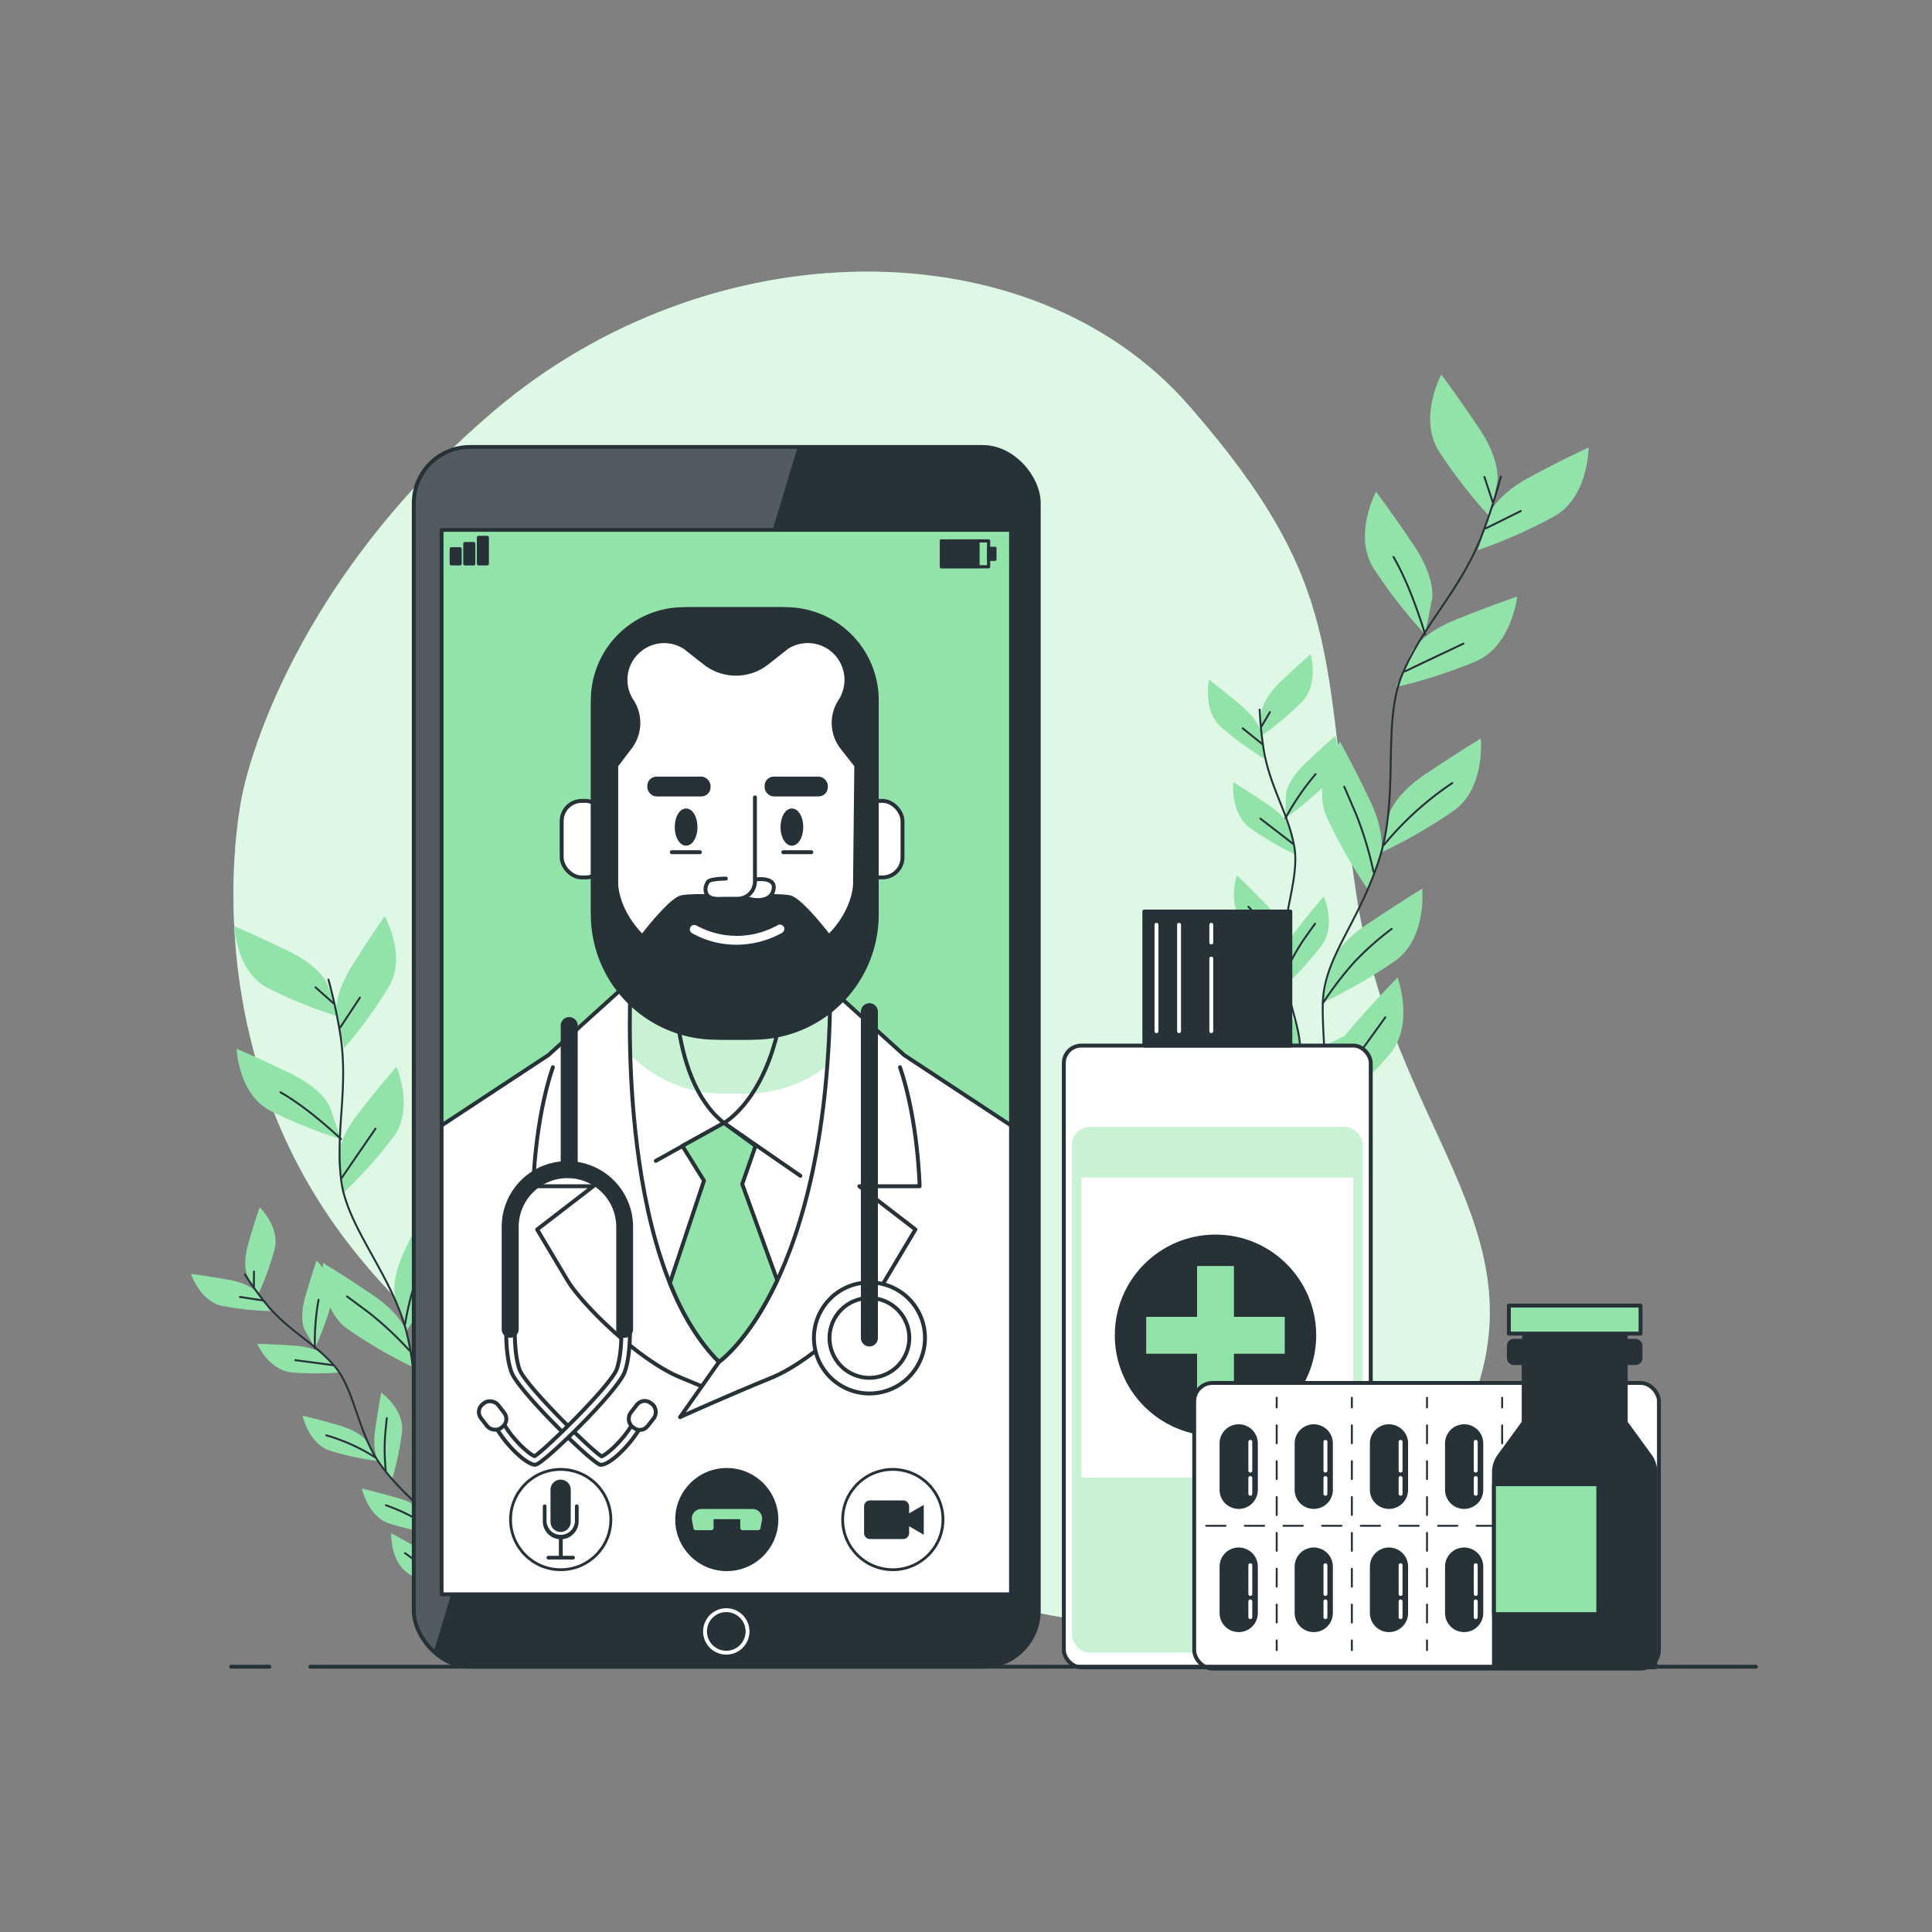 <svg xmlns="http://www.w3.org/2000/svg" xmlns:xlink="http://www.w3.org/1999/xlink" viewBox="0 0 500 500"><rect x="0" y="0" width="500" height="500" fill="#808080" stroke="none"/><defs><clipPath id="freepik--clip-path--inject-2"><rect x="107.08" y="115.68" width="161.75" height="315.66" rx="14.52" style="fill:#263238;stroke:#263238;stroke-linecap:round;stroke-linejoin:round"></rect></clipPath><clipPath id="freepik--clip-path-2--inject-2"><rect x="114.28" y="137.12" width="147.37" height="275.49" style="fill:#92E3A9;stroke:#263238;stroke-linecap:round;stroke-linejoin:round"></rect></clipPath><clipPath id="freepik--clip-path-3--inject-2"><path d="M163.27,253.55s-4.51,71.61,22.8,98.92c0,0,28.81-19.78,28.81-98.06Z" style="fill:#fff;stroke:#263238;stroke-linecap:round;stroke-linejoin:round;stroke-width:1.01px"></path></clipPath></defs><g id="freepik--background-simple--inject-2"><path d="M62.72,205.62s-13.83,61,26.14,114.47S198,394.7,253.67,413.3s107.5-2.11,126.7-48.86S360,292.17,350.91,230.88,348.64,152,307.82,105.11s-124-46.33-179.89,1.17S62.72,205.62,62.72,205.62Z" style="fill:#92E3A9"></path><path d="M62.72,205.62s-13.83,61,26.14,114.47S198,394.7,253.67,413.3s107.5-2.11,126.7-48.86S360,292.17,350.91,230.88,348.64,152,307.82,105.11s-124-46.33-179.89,1.17S62.72,205.62,62.72,205.62Z" style="fill:#fff;opacity:0.7"></path></g><g id="freepik--Plants--inject-2"><path d="M387.51,124.54s1-5.18-4.83-13.86S373,96.94,373,96.94s-6,11.22-.64,19.8a130.15,130.15,0,0,0,13.34,17.14Z" style="fill:#92E3A9"></path><path d="M370.64,154.87s1-5.18-4.83-13.86-9.7-13.74-9.7-13.74-6,11.22-.63,19.79a129.82,129.82,0,0,0,13.34,17.15Z" style="fill:#92E3A9"></path><path d="M385.32,133.29s1.56-5,10.81-9.94,15-7.53,15-7.53,0,12.7-8.78,17.75a131,131,0,0,1-19.86,8.81Z" style="fill:#92E3A9"></path><path d="M365.12,169.05s2.08-4.86,11.79-8.75,15.74-5.91,15.74-5.91-1.37,12.63-10.6,16.73a129.52,129.52,0,0,1-20.67,6.67Z" style="fill:#92E3A9"></path><path d="M359.36,211.22s1-5.19,9.7-11,14.15-9.08,14.15-9.08,1.3,12.64-6.86,18.58a129.21,129.21,0,0,1-18.81,10.86Z" style="fill:#92E3A9"></path><path d="M357.25,221.37s1.74-5-2.8-14.41-7.65-15-7.65-15-7.5,10.25-3.45,19.5a129.53,129.53,0,0,0,10.77,18.86Z" style="fill:#92E3A9"></path><path d="M344.2,250.14s1-5.18,9.69-11S368.05,230,368.05,230s1.3,12.63-6.86,18.58a130.27,130.27,0,0,1-18.81,10.86Z" style="fill:#92E3A9"></path><path d="M343.7,278.44s-.33-5.27,6.59-13.12S361.68,253,361.68,253s4.46,11.89-1.93,19.71a129.58,129.58,0,0,1-15.45,15.27Z" style="fill:#92E3A9"></path><path d="M388.42,123.34a150.35,150.35,0,0,1-5.13,15.72c-5.77,14.27-14.81,22.43-20.3,35.26s-.62,31.7-6.19,48.47-14.13,25-14.46,36.88S346,304.58,346,304.58" style="fill:none;stroke:#263238;stroke-linecap:round;stroke-linejoin:round;stroke-width:0.5px"></path><line x1="384.58" y1="136.72" x2="393.58" y2="132.25" style="fill:none;stroke:#263238;stroke-linecap:round;stroke-linejoin:round;stroke-width:0.5px"></line><line x1="386.29" y1="129.88" x2="384.16" y2="123.42" style="fill:none;stroke:#263238;stroke-linecap:round;stroke-linejoin:round;stroke-width:0.5px"></line><path d="M363.54,173.79s7.52-3.63,15.21-7.23" style="fill:none;stroke:#263238;stroke-linecap:round;stroke-linejoin:round;stroke-width:0.5px"></path><path d="M368.82,164.21s-3.37-11.77-8.17-20.07" style="fill:none;stroke:#263238;stroke-linecap:round;stroke-linejoin:round;stroke-width:0.5px"></path><path d="M358.18,218.65a82.48,82.48,0,0,1,17.67-16" style="fill:none;stroke:#263238;stroke-linecap:round;stroke-linejoin:round;stroke-width:0.5px"></path><path d="M355.48,225.68A93,93,0,0,0,351,210.82c-2.72-6.38-3.12-7.22-3.12-7.22" style="fill:none;stroke:#263238;stroke-linecap:round;stroke-linejoin:round;stroke-width:0.5px"></path><path d="M342.34,259.67a87.88,87.88,0,0,1,8.23-10.77,78,78,0,0,1,9.6-8.52" style="fill:none;stroke:#263238;stroke-linecap:round;stroke-linejoin:round;stroke-width:0.5px"></path><path d="M344.3,287.93a22.66,22.66,0,0,1,4.21-11.1c3.76-4.75,8.21-11.05,10-13.54" style="fill:none;stroke:#263238;stroke-linecap:round;stroke-linejoin:round;stroke-width:0.5px"></path><path d="M326.43,184.54s.07-3.37,4.88-8,7.89-7.23,7.89-7.23,2.19,7.78-2.29,12.39a82.43,82.43,0,0,1-10.61,8.86Z" style="fill:#92E3A9"></path><path d="M332.8,205.68s.08-3.36,4.88-8,7.9-7.23,7.9-7.23,2.18,7.78-2.29,12.4a82.62,82.62,0,0,1-10.62,8.85Z" style="fill:#92E3A9"></path><path d="M326.6,190.27s-.28-3.35-5.37-7.65-8.33-6.72-8.33-6.72-1.7,7.91,3.06,12.23a82.93,82.93,0,0,0,11.15,8.17Z" style="fill:#92E3A9"></path><path d="M334.32,215.24s-.64-3.3-6.15-7-9-5.81-9-5.81-.85,8,4.33,11.84a83.07,83.07,0,0,0,11.95,7Z" style="fill:#92E3A9"></path><path d="M332.18,242.24s.07-3.36-4.53-8.17-7.57-7.56-7.57-7.56-2.52,7.68,1.74,12.48a82.68,82.68,0,0,0,10.23,9.3Z" style="fill:#92E3A9"></path><path d="M332.12,248.84s-.41-3.33,3.7-8.58S342.6,232,342.6,232s3.27,7.39-.5,12.59a82.7,82.7,0,0,1-9.25,10.27Z" style="fill:#92E3A9"></path><path d="M336.1,276.86s1-3.21,6.93-6.27,9.61-4.71,9.61-4.71-.09,8.08-5.68,11.24a82.56,82.56,0,0,1-12.69,5.51Z" style="fill:#92E3A9"></path><path d="M336.34,268.5s.07-3.36-4.54-8.17-7.57-7.56-7.57-7.56-2.52,7.68,1.75,12.48a82.68,82.68,0,0,0,10.23,9.3Z" style="fill:#92E3A9"></path><path d="M332.81,286.16s.92-3.23-2.31-9.05-5.41-9.23-5.41-9.23-4.39,6.79-1.47,12.52A82.63,82.63,0,0,0,331.15,292Z" style="fill:#92E3A9"></path><path d="M326,183.66a96,96,0,0,0,1.06,10.47c1.66,9.65,6.17,16,7.85,24.68s-3.91,19.79-2.72,31,5.39,17.47,4,24.89-8.34,27.43-8.34,27.43" style="fill:none;stroke:#263238;stroke-linecap:round;stroke-linejoin:round;stroke-width:0.5px"></path><line x1="326.6" y1="192.5" x2="321.61" y2="188.5" style="fill:none;stroke:#263238;stroke-linecap:round;stroke-linejoin:round;stroke-width:0.5px"></line><line x1="326.46" y1="188.02" x2="328.66" y2="184.29" style="fill:none;stroke:#263238;stroke-linecap:round;stroke-linejoin:round;stroke-width:0.5px"></line><path d="M334.65,218.4s-4.17-3.27-8.47-6.55" style="fill:none;stroke:#263238;stroke-linecap:round;stroke-linejoin:round;stroke-width:0.5px"></path><path d="M332.67,211.73a68,68,0,0,1,7.8-11.38" style="fill:none;stroke:#263238;stroke-linecap:round;stroke-linejoin:round;stroke-width:0.5px"></path><path d="M331.91,247a52.35,52.35,0,0,0-8.82-12.34" style="fill:none;stroke:#263238;stroke-linecap:round;stroke-linejoin:round;stroke-width:0.5px"></path><path d="M332.64,251.76a59.4,59.4,0,0,1,4.78-8.63c2.56-3.6,2.92-4.07,2.92-4.07" style="fill:none;stroke:#263238;stroke-linecap:round;stroke-linejoin:round;stroke-width:0.5px"></path><path d="M334.85,280.25a49.58,49.58,0,0,1,7.19-5,31.59,31.59,0,0,0,4.54-2.62" style="fill:none;stroke:#263238;stroke-linecap:round;stroke-linejoin:round;stroke-width:0.5px"></path><path d="M336.2,274.68a56,56,0,0,0-3.65-7.82,49.62,49.62,0,0,0-4.82-6.59" style="fill:none;stroke:#263238;stroke-linecap:round;stroke-linejoin:round;stroke-width:0.5px"></path><path d="M331.15,292a14.34,14.34,0,0,0-1.11-7.47c-1.69-3.46-3.6-8-4.39-9.77" style="fill:none;stroke:#263238;stroke-linecap:round;stroke-linejoin:round;stroke-width:0.5px"></path><path d="M84.82,254.88s-1.58-4.57-10.18-8.74-14-6.41-14-6.41.44,11.6,8.58,15.93a118.42,118.42,0,0,0,18.41,7.43Z" style="fill:#92E3A9"></path><path d="M85.41,286.58s-1.58-4.56-10.18-8.74-14-6.41-14-6.41.44,11.6,8.58,15.94a119,119,0,0,0,18.41,7.42Z" style="fill:#92E3A9"></path><path d="M87.11,262.79s-1.09-4.71,4-12.82,8.43-12.85,8.43-12.85,5.79,10.06,1.2,18.06a118.22,118.22,0,0,1-11.65,16.07Z" style="fill:#92E3A9"></path><path d="M87.55,300.32s-.59-4.8,5.3-12.33,9.73-11.89,9.73-11.89,4.71,10.61-.7,18.08a119.21,119.21,0,0,1-13.27,14.76Z" style="fill:#92E3A9"></path><path d="M102.35,336.28s-1.58-4.56,2.6-13.16,7-13.67,7-13.67,6.83,9.39,3.11,17.83a118.58,118.58,0,0,1-9.88,17.21Z" style="fill:#92E3A9"></path><path d="M105.35,345.27s-.92-4.74-8.84-10.1-12.91-8.32-12.91-8.32-1.22,11.54,6.23,17a118.74,118.74,0,0,0,17.16,10Z" style="fill:#92E3A9"></path><path d="M108.23,374s-1.58-4.57,2.6-13.17,7-13.67,7-13.67,6.83,9.39,3.11,17.83a119,119,0,0,1-9.89,17.22Z" style="fill:#92E3A9"></path><path d="M120.83,396.58s-2.69-4-.82-13.39,3.33-15,3.33-15,9,7.36,7.51,16.46a118.54,118.54,0,0,1-5.2,19.16Z" style="fill:#92E3A9"></path><path d="M85,253.51a136.55,136.55,0,0,1,3.16,14.77c2,13.92-1.42,24.52.14,37.18s14,25.33,17.35,41.14.32,26.26,5.49,35.78,23.49,33.82,23.49,33.82" style="fill:none;stroke:#263238;stroke-linecap:round;stroke-linejoin:round;stroke-width:0.5px"></path><line x1="88.09" y1="265.84" x2="93.15" y2="258.18" style="fill:none;stroke:#263238;stroke-linecap:round;stroke-linejoin:round;stroke-width:0.5px"></line><line x1="86.31" y1="259.65" x2="81.65" y2="255.52" style="fill:none;stroke:#263238;stroke-linecap:round;stroke-linejoin:round;stroke-width:0.5px"></line><path d="M88.48,304.79s4.27-6.32,8.7-12.69" style="fill:none;stroke:#263238;stroke-linecap:round;stroke-linejoin:round;stroke-width:0.5px"></path><path d="M88.25,294.79S80.19,287,72.59,282.68" style="fill:none;stroke:#263238;stroke-linecap:round;stroke-linejoin:round;stroke-width:0.5px"></path><path d="M104.83,342.69a75.25,75.25,0,0,1,6.62-20.75" style="fill:none;stroke:#263238;stroke-linecap:round;stroke-linejoin:round;stroke-width:0.5px"></path><path d="M105.92,349.48a85.32,85.32,0,0,0-10.34-9.68c-5.08-3.8-5.78-4.28-5.78-4.28" style="fill:none;stroke:#263238;stroke-linecap:round;stroke-linejoin:round;stroke-width:0.5px"></path><path d="M111.13,382.38a81.9,81.9,0,0,1,1.56-12.29A71.44,71.44,0,0,1,116.37,359" style="fill:none;stroke:#263238;stroke-linecap:round;stroke-linejoin:round;stroke-width:0.5px"></path><path d="M125.65,403.81a20.74,20.74,0,0,1-1.77-10.7c.8-5.48,1.42-12.5,1.7-15.29" style="fill:none;stroke:#263238;stroke-linecap:round;stroke-linejoin:round;stroke-width:0.5px"></path><path d="M64.08,330.31s-1.49-2.69.2-8.54,2.92-9.33,2.92-9.33,5.3,5.15,3.88,10.84a75.74,75.74,0,0,1-4.33,11.87Z" style="fill:#92E3A9"></path><path d="M78.82,344.09s-1.48-2.69.2-8.54,2.92-9.33,2.92-9.33,5.3,5.15,3.88,10.84a75.09,75.09,0,0,1-4.32,11.87Z" style="fill:#92E3A9"></path><path d="M66.85,334.76s-1.76-2.52-7.76-3.58-9.66-1.49-9.66-1.49,2.29,7,8,8.26A75.12,75.12,0,0,0,70,339.29Z" style="fill:#92E3A9"></path><path d="M84.41,351s-2-2.32-8.09-2.74-9.77-.46-9.77-.46,3,6.74,8.85,7.37a76.16,76.16,0,0,0,12.63,0Z" style="fill:#92E3A9"></path><path d="M95.11,373.27s-1.49-2.69-7.33-4.38-9.46-2.5-9.46-2.5,1.54,7.23,7.11,9.06a75.17,75.17,0,0,0,12.35,2.66Z" style="fill:#92E3A9"></path><path d="M98.09,378.51s-1.85-2.45-1-8.47,1.57-9.66,1.57-9.66,6,4.34,5.38,10.19a75,75,0,0,1-2.6,12.36Z" style="fill:#92E3A9"></path><path d="M114.09,398.82s-.66-3,2.6-8.13,5.43-8.14,5.43-8.14,3.64,6.44.67,11.5a74.86,74.86,0,0,1-7.5,10.17Z" style="fill:#92E3A9"></path><path d="M110.44,392.11s-1.48-2.69-7.33-4.37-9.45-2.51-9.45-2.51,1.53,7.23,7.11,9.07A75.56,75.56,0,0,0,113.12,397Z" style="fill:#92E3A9"></path><path d="M115.76,407.69s-.75-3-6-6.09-8.51-4.82-8.51-4.82-.35,7.38,4.58,10.57a75.4,75.4,0,0,0,11.27,5.7Z" style="fill:#92E3A9"></path><path d="M63.36,329.81A89,89,0,0,0,69,337.59c5.74,6.87,12.2,9.78,17.53,15.9s6,17.44,12.06,25.73,12.29,11.33,14.58,17.84,6,25.5,6,25.5" style="fill:none;stroke:#263238;stroke-linecap:round;stroke-linejoin:round;stroke-width:0.5px"></path><line x1="67.87" y1="336.53" x2="62.09" y2="335.65" style="fill:none;stroke:#263238;stroke-linecap:round;stroke-linejoin:round;stroke-width:0.5px"></line><line x1="65.7" y1="333.04" x2="65.73" y2="329.09" style="fill:none;stroke:#263238;stroke-linecap:round;stroke-linejoin:round;stroke-width:0.5px"></line><path d="M86.12,353.3s-4.8-.67-9.7-1.29" style="fill:none;stroke:#263238;stroke-linecap:round;stroke-linejoin:round;stroke-width:0.5px"></path><path d="M81.5,348.93a61.43,61.43,0,0,1,.94-12.56" style="fill:none;stroke:#263238;stroke-linecap:round;stroke-linejoin:round;stroke-width:0.5px"></path><path d="M97.09,377.17a48.13,48.13,0,0,0-12.64-5.71" style="fill:none;stroke:#263238;stroke-linecap:round;stroke-linejoin:round;stroke-width:0.5px"></path><path d="M99.84,380.58a53.67,53.67,0,0,1-.18-9c.37-4,.44-4.55.44-4.55" style="fill:none;stroke:#263238;stroke-linecap:round;stroke-linejoin:round;stroke-width:0.5px"></path><path d="M114.66,402.07A45.42,45.42,0,0,1,118,394.8a30.39,30.39,0,0,0,2.39-4.16" style="fill:none;stroke:#263238;stroke-linecap:round;stroke-linejoin:round;stroke-width:0.5px"></path><path d="M113.17,397.06a51.3,51.3,0,0,0-6.47-4.5,46,46,0,0,0-6.84-3" style="fill:none;stroke:#263238;stroke-linecap:round;stroke-linejoin:round;stroke-width:0.5px"></path><path d="M117.12,413.05a13.19,13.19,0,0,0-4.31-5.4c-2.92-1.95-6.51-4.65-8-5.7" style="fill:none;stroke:#263238;stroke-linecap:round;stroke-linejoin:round;stroke-width:0.5px"></path></g><g id="freepik--Bottle--inject-2"><rect x="275.32" y="270.6" width="79.43" height="160.89" rx="4.51" style="fill:#fff;stroke:#263238;stroke-linecap:round;stroke-linejoin:round;stroke-width:1.01px"></rect><rect x="277.46" y="291.71" width="75.16" height="135.94" rx="4.51" style="fill:#92E3A9"></rect><rect x="277.46" y="291.71" width="75.16" height="135.94" rx="4.51" style="fill:#fff;opacity:0.5"></rect><rect x="296.15" y="235.9" width="37.79" height="34.7" style="fill:#263238;stroke:#263238;stroke-linecap:round;stroke-linejoin:round;stroke-width:1.01px"></rect><line x1="299.3" y1="239.33" x2="299.3" y2="266.86" style="fill:none;stroke:#fff;stroke-linecap:round;stroke-linejoin:round;stroke-width:1.01px"></line><line x1="305.14" y1="239.33" x2="305.14" y2="266.86" style="fill:none;stroke:#fff;stroke-linecap:round;stroke-linejoin:round;stroke-width:1.01px"></line><line x1="313.48" y1="248.09" x2="313.48" y2="266.86" style="fill:none;stroke:#fff;stroke-linecap:round;stroke-linejoin:round;stroke-width:1.01px"></line><line x1="313.48" y1="239.33" x2="313.48" y2="243.92" style="fill:none;stroke:#fff;stroke-linecap:round;stroke-linejoin:round;stroke-width:1.01px"></line><rect x="279.86" y="304.74" width="70.36" height="77.65" style="fill:#fff"></rect><circle cx="314.57" cy="345.57" r="26.06" style="fill:#263238"></circle><rect x="309.8" y="327.64" width="9.54" height="35.86" style="fill:#92E3A9"></rect><rect x="309.8" y="327.64" width="9.54" height="35.86" transform="translate(660.14 31) rotate(90)" style="fill:#92E3A9"></rect></g><g id="freepik--Pills--inject-2"><rect x="309.06" y="357.9" width="120.27" height="73.93" rx="4.75" style="fill:#fff;stroke:#263238;stroke-linecap:round;stroke-linejoin:round"></rect><path d="M320.57,390h0a4.44,4.44,0,0,1-4.44-4.44v-12a4.44,4.44,0,0,1,4.44-4.45h0a4.45,4.45,0,0,1,4.45,4.45v12A4.44,4.44,0,0,1,320.57,390Z" style="fill:#263238;stroke:#263238;stroke-linecap:round;stroke-linejoin:round;stroke-width:1.01px"></path><line x1="323.58" y1="373.15" x2="323.58" y2="380.59" style="fill:none;stroke:#fff;stroke-linecap:round;stroke-linejoin:round;stroke-width:1.01px"></line><line x1="323.58" y1="382.51" x2="323.58" y2="386.59" style="fill:none;stroke:#fff;stroke-linecap:round;stroke-linejoin:round;stroke-width:1.01px"></line><path d="M340,390h0a4.44,4.44,0,0,1-4.44-4.44v-12a4.44,4.44,0,0,1,4.44-4.45h0a4.44,4.44,0,0,1,4.44,4.45v12A4.44,4.44,0,0,1,340,390Z" style="fill:#263238;stroke:#263238;stroke-linecap:round;stroke-linejoin:round;stroke-width:1.01px"></path><line x1="343.02" y1="373.15" x2="343.02" y2="380.59" style="fill:none;stroke:#fff;stroke-linecap:round;stroke-linejoin:round;stroke-width:1.01px"></line><line x1="343.02" y1="382.51" x2="343.02" y2="386.59" style="fill:none;stroke:#fff;stroke-linecap:round;stroke-linejoin:round;stroke-width:1.01px"></line><path d="M359.47,390h0a4.44,4.44,0,0,1-4.44-4.44v-12a4.44,4.44,0,0,1,4.44-4.45h0a4.44,4.44,0,0,1,4.44,4.45v12A4.44,4.44,0,0,1,359.47,390Z" style="fill:#263238;stroke:#263238;stroke-linecap:round;stroke-linejoin:round;stroke-width:1.01px"></path><line x1="362.47" y1="373.15" x2="362.47" y2="380.59" style="fill:none;stroke:#fff;stroke-linecap:round;stroke-linejoin:round;stroke-width:1.01px"></line><line x1="362.47" y1="382.51" x2="362.47" y2="386.59" style="fill:none;stroke:#fff;stroke-linecap:round;stroke-linejoin:round;stroke-width:1.01px"></line><path d="M378.92,390h0a4.44,4.44,0,0,1-4.44-4.44v-12a4.44,4.44,0,0,1,4.44-4.45h0a4.44,4.44,0,0,1,4.44,4.45v12A4.44,4.44,0,0,1,378.92,390Z" style="fill:#263238;stroke:#263238;stroke-linecap:round;stroke-linejoin:round;stroke-width:1.01px"></path><line x1="381.92" y1="373.15" x2="381.92" y2="380.59" style="fill:none;stroke:#fff;stroke-linecap:round;stroke-linejoin:round;stroke-width:1.01px"></line><line x1="381.92" y1="382.51" x2="381.92" y2="386.59" style="fill:none;stroke:#fff;stroke-linecap:round;stroke-linejoin:round;stroke-width:1.01px"></line><path d="M398.37,390h0a4.44,4.44,0,0,1-4.45-4.44v-12a4.45,4.45,0,0,1,4.45-4.45h0a4.44,4.44,0,0,1,4.44,4.45v12A4.44,4.44,0,0,1,398.37,390Z" style="fill:#263238;stroke:#263238;stroke-linecap:round;stroke-linejoin:round;stroke-width:1.01px"></path><line x1="401.37" y1="373.15" x2="401.37" y2="380.59" style="fill:none;stroke:#fff;stroke-linecap:round;stroke-linejoin:round;stroke-width:1.01px"></line><line x1="401.37" y1="382.51" x2="401.37" y2="386.59" style="fill:none;stroke:#fff;stroke-linecap:round;stroke-linejoin:round;stroke-width:1.01px"></line><path d="M417.81,390h0a4.44,4.44,0,0,1-4.44-4.44v-12a4.44,4.44,0,0,1,4.44-4.45h0a4.44,4.44,0,0,1,4.44,4.45v12A4.44,4.44,0,0,1,417.81,390Z" style="fill:#263238;stroke:#263238;stroke-linecap:round;stroke-linejoin:round;stroke-width:1.01px"></path><line x1="420.81" y1="373.15" x2="420.81" y2="380.59" style="fill:none;stroke:#fff;stroke-linecap:round;stroke-linejoin:round;stroke-width:1.01px"></line><line x1="420.81" y1="382.51" x2="420.81" y2="386.59" style="fill:none;stroke:#fff;stroke-linecap:round;stroke-linejoin:round;stroke-width:1.01px"></line><path d="M320.57,421.88h0a4.44,4.44,0,0,1-4.44-4.44v-12a4.44,4.44,0,0,1,4.44-4.44h0a4.44,4.44,0,0,1,4.45,4.44v12A4.44,4.44,0,0,1,320.57,421.88Z" style="fill:#263238;stroke:#263238;stroke-linecap:round;stroke-linejoin:round;stroke-width:1.01px"></path><line x1="323.58" y1="405.08" x2="323.58" y2="412.52" style="fill:none;stroke:#fff;stroke-linecap:round;stroke-linejoin:round;stroke-width:1.01px"></line><line x1="323.58" y1="414.44" x2="323.58" y2="418.52" style="fill:none;stroke:#fff;stroke-linecap:round;stroke-linejoin:round;stroke-width:1.01px"></line><path d="M340,421.88h0a4.44,4.44,0,0,1-4.44-4.44v-12A4.44,4.44,0,0,1,340,401h0a4.43,4.43,0,0,1,4.44,4.44v12A4.43,4.43,0,0,1,340,421.88Z" style="fill:#263238;stroke:#263238;stroke-linecap:round;stroke-linejoin:round;stroke-width:1.01px"></path><line x1="343.02" y1="405.08" x2="343.02" y2="412.52" style="fill:none;stroke:#fff;stroke-linecap:round;stroke-linejoin:round;stroke-width:1.01px"></line><line x1="343.02" y1="414.44" x2="343.02" y2="418.52" style="fill:none;stroke:#fff;stroke-linecap:round;stroke-linejoin:round;stroke-width:1.01px"></line><path d="M359.47,421.88h0a4.44,4.44,0,0,1-4.44-4.44v-12a4.44,4.44,0,0,1,4.44-4.44h0a4.44,4.44,0,0,1,4.44,4.44v12A4.44,4.44,0,0,1,359.47,421.88Z" style="fill:#263238;stroke:#263238;stroke-linecap:round;stroke-linejoin:round;stroke-width:1.01px"></path><line x1="362.47" y1="405.08" x2="362.47" y2="412.52" style="fill:none;stroke:#fff;stroke-linecap:round;stroke-linejoin:round;stroke-width:1.01px"></line><line x1="362.47" y1="414.44" x2="362.47" y2="418.52" style="fill:none;stroke:#fff;stroke-linecap:round;stroke-linejoin:round;stroke-width:1.01px"></line><path d="M378.92,421.88h0a4.43,4.43,0,0,1-4.44-4.44v-12a4.43,4.43,0,0,1,4.44-4.44h0a4.44,4.44,0,0,1,4.44,4.44v12A4.44,4.44,0,0,1,378.92,421.88Z" style="fill:#263238;stroke:#263238;stroke-linecap:round;stroke-linejoin:round;stroke-width:1.01px"></path><line x1="381.92" y1="405.08" x2="381.92" y2="412.52" style="fill:none;stroke:#fff;stroke-linecap:round;stroke-linejoin:round;stroke-width:1.01px"></line><line x1="381.92" y1="414.44" x2="381.92" y2="418.52" style="fill:none;stroke:#fff;stroke-linecap:round;stroke-linejoin:round;stroke-width:1.01px"></line><path d="M398.37,421.88h0a4.44,4.44,0,0,1-4.45-4.44v-12a4.44,4.44,0,0,1,4.45-4.44h0a4.44,4.44,0,0,1,4.44,4.44v12A4.44,4.44,0,0,1,398.37,421.88Z" style="fill:#263238;stroke:#263238;stroke-linecap:round;stroke-linejoin:round;stroke-width:1.01px"></path><line x1="401.37" y1="405.08" x2="401.37" y2="412.52" style="fill:none;stroke:#fff;stroke-linecap:round;stroke-linejoin:round;stroke-width:1.01px"></line><line x1="401.37" y1="414.44" x2="401.37" y2="418.52" style="fill:none;stroke:#fff;stroke-linecap:round;stroke-linejoin:round;stroke-width:1.01px"></line><path d="M417.81,421.88h0a4.44,4.44,0,0,1-4.44-4.44v-12a4.44,4.44,0,0,1,4.44-4.44h0a4.43,4.43,0,0,1,4.44,4.44v12A4.43,4.43,0,0,1,417.81,421.88Z" style="fill:#263238;stroke:#263238;stroke-linecap:round;stroke-linejoin:round;stroke-width:1.01px"></path><line x1="420.81" y1="405.08" x2="420.81" y2="412.52" style="fill:none;stroke:#fff;stroke-linecap:round;stroke-linejoin:round;stroke-width:1.01px"></line><line x1="420.81" y1="414.44" x2="420.81" y2="418.52" style="fill:none;stroke:#fff;stroke-linecap:round;stroke-linejoin:round;stroke-width:1.01px"></line><line x1="330.41" y1="361.74" x2="330.41" y2="364.24" style="fill:none;stroke:#263238;stroke-linecap:round;stroke-linejoin:round;stroke-width:0.5px"></line><line x1="330.41" y1="368.88" x2="330.41" y2="422.23" style="fill:none;stroke:#263238;stroke-linecap:round;stroke-linejoin:round;stroke-width:0.5px;stroke-dasharray:4.639,4.639"></line><line x1="330.41" y1="424.55" x2="330.41" y2="427.05" style="fill:none;stroke:#263238;stroke-linecap:round;stroke-linejoin:round;stroke-width:0.5px"></line><line x1="349.86" y1="361.74" x2="349.86" y2="364.24" style="fill:none;stroke:#263238;stroke-linecap:round;stroke-linejoin:round;stroke-width:0.5px"></line><line x1="349.86" y1="368.88" x2="349.86" y2="422.23" style="fill:none;stroke:#263238;stroke-linecap:round;stroke-linejoin:round;stroke-width:0.5px;stroke-dasharray:4.639,4.639"></line><line x1="349.86" y1="424.55" x2="349.86" y2="427.05" style="fill:none;stroke:#263238;stroke-linecap:round;stroke-linejoin:round;stroke-width:0.5px"></line><line x1="369.31" y1="361.74" x2="369.31" y2="364.24" style="fill:none;stroke:#263238;stroke-linecap:round;stroke-linejoin:round;stroke-width:0.5px"></line><line x1="369.31" y1="368.88" x2="369.31" y2="422.23" style="fill:none;stroke:#263238;stroke-linecap:round;stroke-linejoin:round;stroke-width:0.5px;stroke-dasharray:4.639,4.639"></line><line x1="369.31" y1="424.55" x2="369.31" y2="427.05" style="fill:none;stroke:#263238;stroke-linecap:round;stroke-linejoin:round;stroke-width:0.5px"></line><line x1="388.75" y1="361.74" x2="388.75" y2="364.24" style="fill:none;stroke:#263238;stroke-linecap:round;stroke-linejoin:round;stroke-width:0.5px"></line><line x1="388.75" y1="368.88" x2="388.75" y2="422.23" style="fill:none;stroke:#263238;stroke-linecap:round;stroke-linejoin:round;stroke-width:0.5px;stroke-dasharray:4.639,4.639"></line><line x1="388.75" y1="424.55" x2="388.75" y2="427.05" style="fill:none;stroke:#263238;stroke-linecap:round;stroke-linejoin:round;stroke-width:0.5px"></line><line x1="408.2" y1="361.74" x2="408.2" y2="364.24" style="fill:none;stroke:#263238;stroke-linecap:round;stroke-linejoin:round;stroke-width:0.5px"></line><line x1="408.2" y1="368.88" x2="408.2" y2="422.23" style="fill:none;stroke:#263238;stroke-linecap:round;stroke-linejoin:round;stroke-width:0.5px;stroke-dasharray:4.639,4.639"></line><line x1="408.2" y1="424.55" x2="408.2" y2="427.05" style="fill:none;stroke:#263238;stroke-linecap:round;stroke-linejoin:round;stroke-width:0.5px"></line><line x1="312.16" y1="394.87" x2="425.73" y2="394.87" style="fill:none;stroke:#263238;stroke-linecap:round;stroke-linejoin:round;stroke-width:0.5px;stroke-dasharray:5"></line></g><g id="freepik--Ampoule--inject-2"><path d="M420.74,368.13V351.8H394.33v16.33L388,376.8a7.19,7.19,0,0,0-1.37,4.22v50.47h41.77V381a7.19,7.19,0,0,0-1.37-4.22Z" style="fill:#263238;stroke:#263238;stroke-linecap:round;stroke-linejoin:round;stroke-width:1.01px"></path><rect x="394.44" y="344.31" width="26.31" height="2.83" style="fill:#263238;stroke:#263238;stroke-linecap:round;stroke-linejoin:round;stroke-width:1.01px"></rect><rect x="390.49" y="337.88" width="34.08" height="7.25" style="fill:#92E3A9;stroke:#263238;stroke-linecap:round;stroke-linejoin:round;stroke-width:1.01px"></rect><rect x="390.49" y="347" width="34.08" height="5.76" rx="1.27" style="fill:#263238;stroke:#263238;stroke-linecap:round;stroke-linejoin:round;stroke-width:1.01px"></rect><rect x="386.64" y="384.11" width="27" height="33.62" style="fill:#92E3A9;stroke:#263238;stroke-linecap:round;stroke-linejoin:round;stroke-width:1.01px"></rect></g><g id="freepik--Device--inject-2"><rect x="107.08" y="115.68" width="161.75" height="315.66" rx="14.52" style="fill:#263238"></rect><g style="clip-path:url(#freepik--clip-path--inject-2)"><path d="M121,115.68a13.94,13.94,0,0,0-13.94,13.94V417.4a13.9,13.9,0,0,0,5,10.69l94.37-312.41Z" style="fill:#fff;opacity:0.2"></path><path d="M193.46,422.21a5.5,5.5,0,1,0-5.5,5.5A5.5,5.5,0,0,0,193.46,422.21Z" style="fill:none;stroke:#fff;stroke-linecap:round;stroke-linejoin:round"></path></g><rect x="107.08" y="115.68" width="161.75" height="315.66" rx="14.52" style="fill:none;stroke:#263238;stroke-linecap:round;stroke-linejoin:round"></rect><rect x="114.28" y="137.12" width="147.37" height="275.49" style="fill:#92E3A9"></rect><g style="clip-path:url(#freepik--clip-path-2--inject-2)"><polygon points="234 273.06 210.64 251.95 187.96 252.34 165.28 251.95 141.92 273.06 86.68 309.44 86.68 416.78 185.04 416.78 190.88 416.78 289.24 416.78 289.24 309.44 234 273.06" style="fill:#fff;stroke:#263238;stroke-linecap:round;stroke-linejoin:round;stroke-width:1.01px"></polygon><path d="M186.07,352.47,176,366.75s12-5.44,23.56-10.15,26.09-19.57,29.35-25,8-13.41,8-13.41L222.39,307H238s-.37-17-5.08-30.81" style="fill:none;stroke:#263238;stroke-linecap:round;stroke-linejoin:round;stroke-width:1.01px"></path><path d="M181.47,358.71c-1.69-.71-3.4-1.42-5.11-2.11-11.59-4.71-26.09-19.57-29.35-25s-8-13.41-8-13.41L153.54,307H138s.37-17,5.08-30.81" style="fill:none;stroke:#263238;stroke-linecap:round;stroke-linejoin:round;stroke-width:1.01px"></path><path d="M163.27,253.55s-4.51,71.61,22.8,98.92c0,0,28.81-19.78,28.81-98.06Z" style="fill:#fff"></path><g style="clip-path:url(#freepik--clip-path-3--inject-2)"><path d="M178.52,172.06h23.23a25.11,25.11,0,0,1,25.11,25.11v52.11A33.71,33.71,0,0,1,193.16,283h-6a33.71,33.71,0,0,1-33.71-33.71V197.17a25.11,25.11,0,0,1,25.11-25.11Z" style="fill:#92E3A9"></path><path d="M178.52,172.06h23.23a25.11,25.11,0,0,1,25.11,25.11v52.11A33.71,33.71,0,0,1,193.16,283h-6a33.71,33.71,0,0,1-33.71-33.71V197.17a25.11,25.11,0,0,1,25.11-25.11Z" style="fill:#fff;opacity:0.5"></path></g><path d="M163.27,253.55s-4.51,71.61,22.8,98.92c0,0,28.81-19.78,28.81-98.06Z" style="fill:none;stroke:#263238;stroke-linecap:round;stroke-linejoin:round;stroke-width:1.01px"></path><path d="M174.76,247.45s-2.5,31.25,12.59,43.17c0,0,15.92-8.63,15.92-42.79Z" style="fill:none;stroke:#263238;stroke-linecap:round;stroke-linejoin:round;stroke-width:1.01px"></path><polyline points="169.72 300.43 187.35 290.62 207.14 304.3" style="fill:none;stroke:#263238;stroke-linecap:round;stroke-linejoin:round;stroke-width:1.01px"></polyline><path d="M192.09,306.45l3.44-9.89-8.18-5.94-10.75,5.94,5.59,9-8.82,26.49c3.18,7.92,7.32,15,12.7,20.39,0,0,7.66-5.26,15.08-21.09Z" style="fill:#92E3A9;stroke:#263238;stroke-linecap:round;stroke-linejoin:round;stroke-width:1.01px"></path><circle cx="225.01" cy="346.26" r="14.37" transform="translate(-52.78 40.72) rotate(-9.26)" style="fill:#fff;stroke:#263238;stroke-linecap:round;stroke-linejoin:round;stroke-width:1.01px"></circle><circle cx="225.01" cy="346.26" r="10.33" transform="translate(-180.81 422.69) rotate(-67.65)" style="fill:#fff;stroke:#263238;stroke-linecap:round;stroke-linejoin:round;stroke-width:1.01px"></circle><path d="M225,348.46a2.2,2.2,0,0,1-2.2-2.2V261.83a2.2,2.2,0,0,1,4.4,0v84.43A2.19,2.19,0,0,1,225,348.46Z" style="fill:#263238"></path><path d="M155.57,379.08l-.21,0c-2-.34-21.19-19-23-24s-1.3-13-1.28-13.3a1.1,1.1,0,0,1,2.2.14c0,.07-.45,7.85,1.15,12.44,1.47,4.19,18.55,20.92,21.25,22.55,1.5-.47,7-5.4,9-10.45a1.1,1.1,0,1,1,2.05.81C164.65,372.62,158.1,379.08,155.57,379.08Zm.31-2.15Zm-.27-.05Z" style="fill:#fff;stroke:#263238;stroke-linecap:round;stroke-linejoin:round;stroke-width:1.01px"></path><path d="M138.52,379.08c-2.54,0-9.08-6.46-11.2-11.87a1.1,1.1,0,0,1,2.05-.81c2,5.05,7.49,10,9,10.45,2.7-1.63,19.78-18.36,21.25-22.55,1.6-4.59,1.16-12.37,1.15-12.44a1.1,1.1,0,1,1,2.2-.14c0,.34.48,8.3-1.28,13.3s-20.91,23.7-23,24Zm-.31-2.15Zm.27-.05Z" style="fill:#fff;stroke:#263238;stroke-linecap:round;stroke-linejoin:round;stroke-width:1.01px"></path><path d="M147.31,304.45a2.21,2.21,0,0,1-2.2-2.2V265.42a2.2,2.2,0,0,1,4.4,0v36.83A2.2,2.2,0,0,1,147.31,304.45Z" style="fill:#263238"></path><path d="M161.68,346.22a2.21,2.21,0,0,1-2.2-2.2v-26.5a12.62,12.62,0,1,0-25.24,0V344a2.2,2.2,0,0,1-4.4,0v-26.5a17,17,0,0,1,34,0V344A2.21,2.21,0,0,1,161.68,346.22Z" style="fill:#263238"></path><rect x="124.7" y="362.43" width="5.59" height="7.77" rx="2.56" transform="translate(-197.92 155.25) rotate(-37.84)" style="fill:#fff;stroke:#263238;stroke-linecap:round;stroke-linejoin:round;stroke-width:1.01px"></rect><rect x="163.44" y="362.43" width="5.59" height="7.77" rx="2.56" transform="translate(72.78 757.58) rotate(-142.16)" style="fill:#fff;stroke:#263238;stroke-linecap:round;stroke-linejoin:round;stroke-width:1.01px"></rect><rect x="145.36" y="207.27" width="11.37" height="19.81" rx="5.22" style="fill:#fff;stroke:#263238;stroke-linecap:round;stroke-linejoin:round;stroke-width:1.01px"></rect><rect x="222.2" y="207.27" width="11.37" height="19.81" rx="5.22" style="fill:#fff;stroke:#263238;stroke-linecap:round;stroke-linejoin:round;stroke-width:1.01px"></rect><path d="M178.52,157.64h23.23a25.11,25.11,0,0,1,25.11,25.11v52.11a33.71,33.71,0,0,1-33.71,33.71h-6a33.71,33.71,0,0,1-33.71-33.71V182.75A25.11,25.11,0,0,1,178.52,157.64Z" style="fill:#fff;stroke:#263238;stroke-linecap:round;stroke-linejoin:round;stroke-width:1.01px"></path><rect x="168.03" y="201.49" width="15.36" height="4.12" rx="1.89" style="fill:#263238;stroke:#263238;stroke-linecap:round;stroke-linejoin:round;stroke-width:1.01px"></rect><rect x="198.38" y="201.49" width="15.36" height="4.12" rx="1.89" style="fill:#263238;stroke:#263238;stroke-linecap:round;stroke-linejoin:round;stroke-width:1.01px"></rect><path d="M180,214.05c0,2.38-1.09,4.3-2.44,4.3s-2.43-1.92-2.43-4.3,1.09-4.31,2.43-4.31S180,211.67,180,214.05Z" style="fill:#263238;stroke:#263238;stroke-linecap:round;stroke-linejoin:round;stroke-width:1.01px"></path><path d="M207.38,214.05c0,2.38-1.09,4.3-2.44,4.3s-2.44-1.92-2.44-4.3,1.09-4.31,2.44-4.31S207.38,211.67,207.38,214.05Z" style="fill:#263238;stroke:#263238;stroke-linecap:round;stroke-linejoin:round;stroke-width:1.01px"></path><path d="M203.27,157.64H177a23.59,23.59,0,0,0-23.59,23.59v55.43a31.91,31.91,0,0,0,31.91,31.91H195a31.9,31.9,0,0,0,31.91-31.91V181.23A23.59,23.59,0,0,0,203.27,157.64Zm18,71.21s0,6.74-6.74,13.49c0,0-7.12-9.37-10.12-10.12-1.94-.48-9.16-.34-14.06-.18-4.89-.16-12.12-.3-14,.18-3,.75-10.12,10.12-10.12,10.12-6.74-6.75-6.74-13.49-6.74-13.49V198.12L163,193.5a10.41,10.41,0,0,0,.49-12.14,9.94,9.94,0,0,1,1.41-12.57l.07-.06a9.94,9.94,0,0,1,12.25-1.24l5.24,4.11a13,13,0,0,0,16,0l5.22-4.11A10,10,0,0,1,216,168.73l.06.06a10.05,10.05,0,0,1,1.32,12.71,10.38,10.38,0,0,0,.59,12l3.63,4.62Z" style="fill:#263238;stroke:#263238;stroke-linecap:round;stroke-linejoin:round;stroke-width:1.01px"></path><path d="M195.76,227.57s4.5-.6,4.5,2-2.63,4.49-7.87,2.62" style="fill:#fff;stroke:#263238;stroke-linecap:round;stroke-linejoin:round;stroke-width:1.01px"></path><path d="M195.38,206.36V228.1a4.5,4.5,0,0,1-4.49,4.5h-4c-2.86.2-3.86-.5-4.2-1.71a3,3,0,0,1,.38-2.39l0,0c0-1.12,4.78-1.12,4.78-1.12" style="fill:#fff;stroke:#263238;stroke-linecap:round;stroke-linejoin:round;stroke-width:1.01px"></path><path d="M190.67,245a23.85,23.85,0,0,1-11.91-3.11,1.65,1.65,0,0,1,1.76-2.79A21.17,21.17,0,0,0,201,239a1.65,1.65,0,1,1,1.55,2.91A25,25,0,0,1,190.67,245Z" style="fill:#fff;stroke:#263238;stroke-linecap:round;stroke-linejoin:round;stroke-width:1.01px"></path><line x1="202.71" y1="220.55" x2="209.97" y2="220.55" style="fill:none;stroke:#263238;stroke-linecap:round;stroke-linejoin:round;stroke-width:1.01px"></line><line x1="173.87" y1="220.55" x2="181.13" y2="220.55" style="fill:none;stroke:#263238;stroke-linecap:round;stroke-linejoin:round;stroke-width:1.01px"></line><circle cx="145.11" cy="393.26" r="12.98" style="fill:none;stroke:#263238;stroke-linecap:round;stroke-linejoin:round;stroke-width:0.724px"></circle><path d="M145.09,396.47h0a2.62,2.62,0,0,1-2.62-2.62v-8.3a2.62,2.62,0,0,1,2.62-2.62h0a2.62,2.62,0,0,1,2.62,2.62v8.3A2.62,2.62,0,0,1,145.09,396.47Z" style="fill:#263238"></path><path d="M145.11,398.36a4.64,4.64,0,0,1-4.63-4.63v-3.9a.48.48,0,0,1,.48-.48.47.47,0,0,1,.48.48v3.9a3.68,3.68,0,0,0,7.35,0v-3.9a.47.47,0,0,1,.48-.48.48.48,0,0,1,.48.48v3.9A4.64,4.64,0,0,1,145.11,398.36Z" style="fill:#263238"></path><path d="M145.11,403.34a.47.47,0,0,1-.47-.48v-5a.48.48,0,1,1,1,0v5A.47.47,0,0,1,145.11,403.34Z" style="fill:#263238"></path><path d="M148.31,403.6h-6.39a.49.49,0,0,1-.48-.48.48.48,0,0,1,.48-.48h6.39a.48.48,0,0,1,.48.48A.49.49,0,0,1,148.31,403.6Z" style="fill:#263238"></path><circle cx="231.06" cy="393.26" r="12.98" style="fill:none;stroke:#263238;stroke-linecap:round;stroke-linejoin:round;stroke-width:0.724px"></circle><path d="M239.07,389.46l-3.79,2.19v-1.8a1.55,1.55,0,0,0-1.55-1.54h-8.56a1.54,1.54,0,0,0-1.55,1.54v6.9a1.54,1.54,0,0,0,1.55,1.55h8.56a1.55,1.55,0,0,0,1.55-1.55V395l3.79,2.19Z" style="fill:#263238"></path><circle cx="188.09" cy="393.26" r="12.98" style="fill:#263238;stroke:#263238;stroke-linecap:round;stroke-linejoin:round;stroke-width:0.724px"></circle><path d="M194.66,390.52H181.52a2.48,2.48,0,0,0-2.44,2.93l.38,2.06a.62.62,0,0,0,.6.5h4a.62.62,0,0,0,.62-.62v-2.23h6.9v2.23a.62.62,0,0,0,.62.62h4a.62.62,0,0,0,.61-.5l.38-2.06A2.48,2.48,0,0,0,194.66,390.52Z" style="fill:#92E3A9"></path><rect x="243.63" y="139.98" width="12.22" height="6.7" style="fill:none;stroke:#263238;stroke-linecap:round;stroke-linejoin:round;stroke-width:0.821px"></rect><rect x="243.63" y="139.98" width="9.53" height="6.7" style="fill:#263238;stroke:#263238;stroke-linecap:round;stroke-linejoin:round;stroke-width:0.725px"></rect><rect x="255.82" y="141.85" width="1.72" height="2.95" style="fill:#263238;stroke:#263238;stroke-linecap:round;stroke-linejoin:round;stroke-width:0.725px"></rect><rect x="116.81" y="142.05" width="2.24" height="3.84" style="fill:#263238;stroke:#263238;stroke-linecap:round;stroke-linejoin:round;stroke-width:0.883px"></rect><rect x="120.33" y="140.71" width="2.24" height="5.19" style="fill:#263238;stroke:#263238;stroke-linecap:round;stroke-linejoin:round;stroke-width:0.883px"></rect><rect x="123.85" y="139.11" width="2.24" height="6.78" style="fill:#263238;stroke:#263238;stroke-linecap:round;stroke-linejoin:round;stroke-width:0.883px"></rect></g><rect x="114.28" y="137.12" width="147.37" height="275.49" style="fill:none;stroke:#263238;stroke-linecap:round;stroke-linejoin:round"></rect></g><g id="freepik--Floor--inject-2"><line x1="80.32" y1="431.34" x2="454.43" y2="431.34" style="fill:none;stroke:#263238;stroke-linecap:round;stroke-linejoin:round;stroke-width:1.01px"></line><line x1="59.82" y1="431.34" x2="69.71" y2="431.34" style="fill:none;stroke:#263238;stroke-linecap:round;stroke-linejoin:round;stroke-width:1.01px"></line></g></svg>